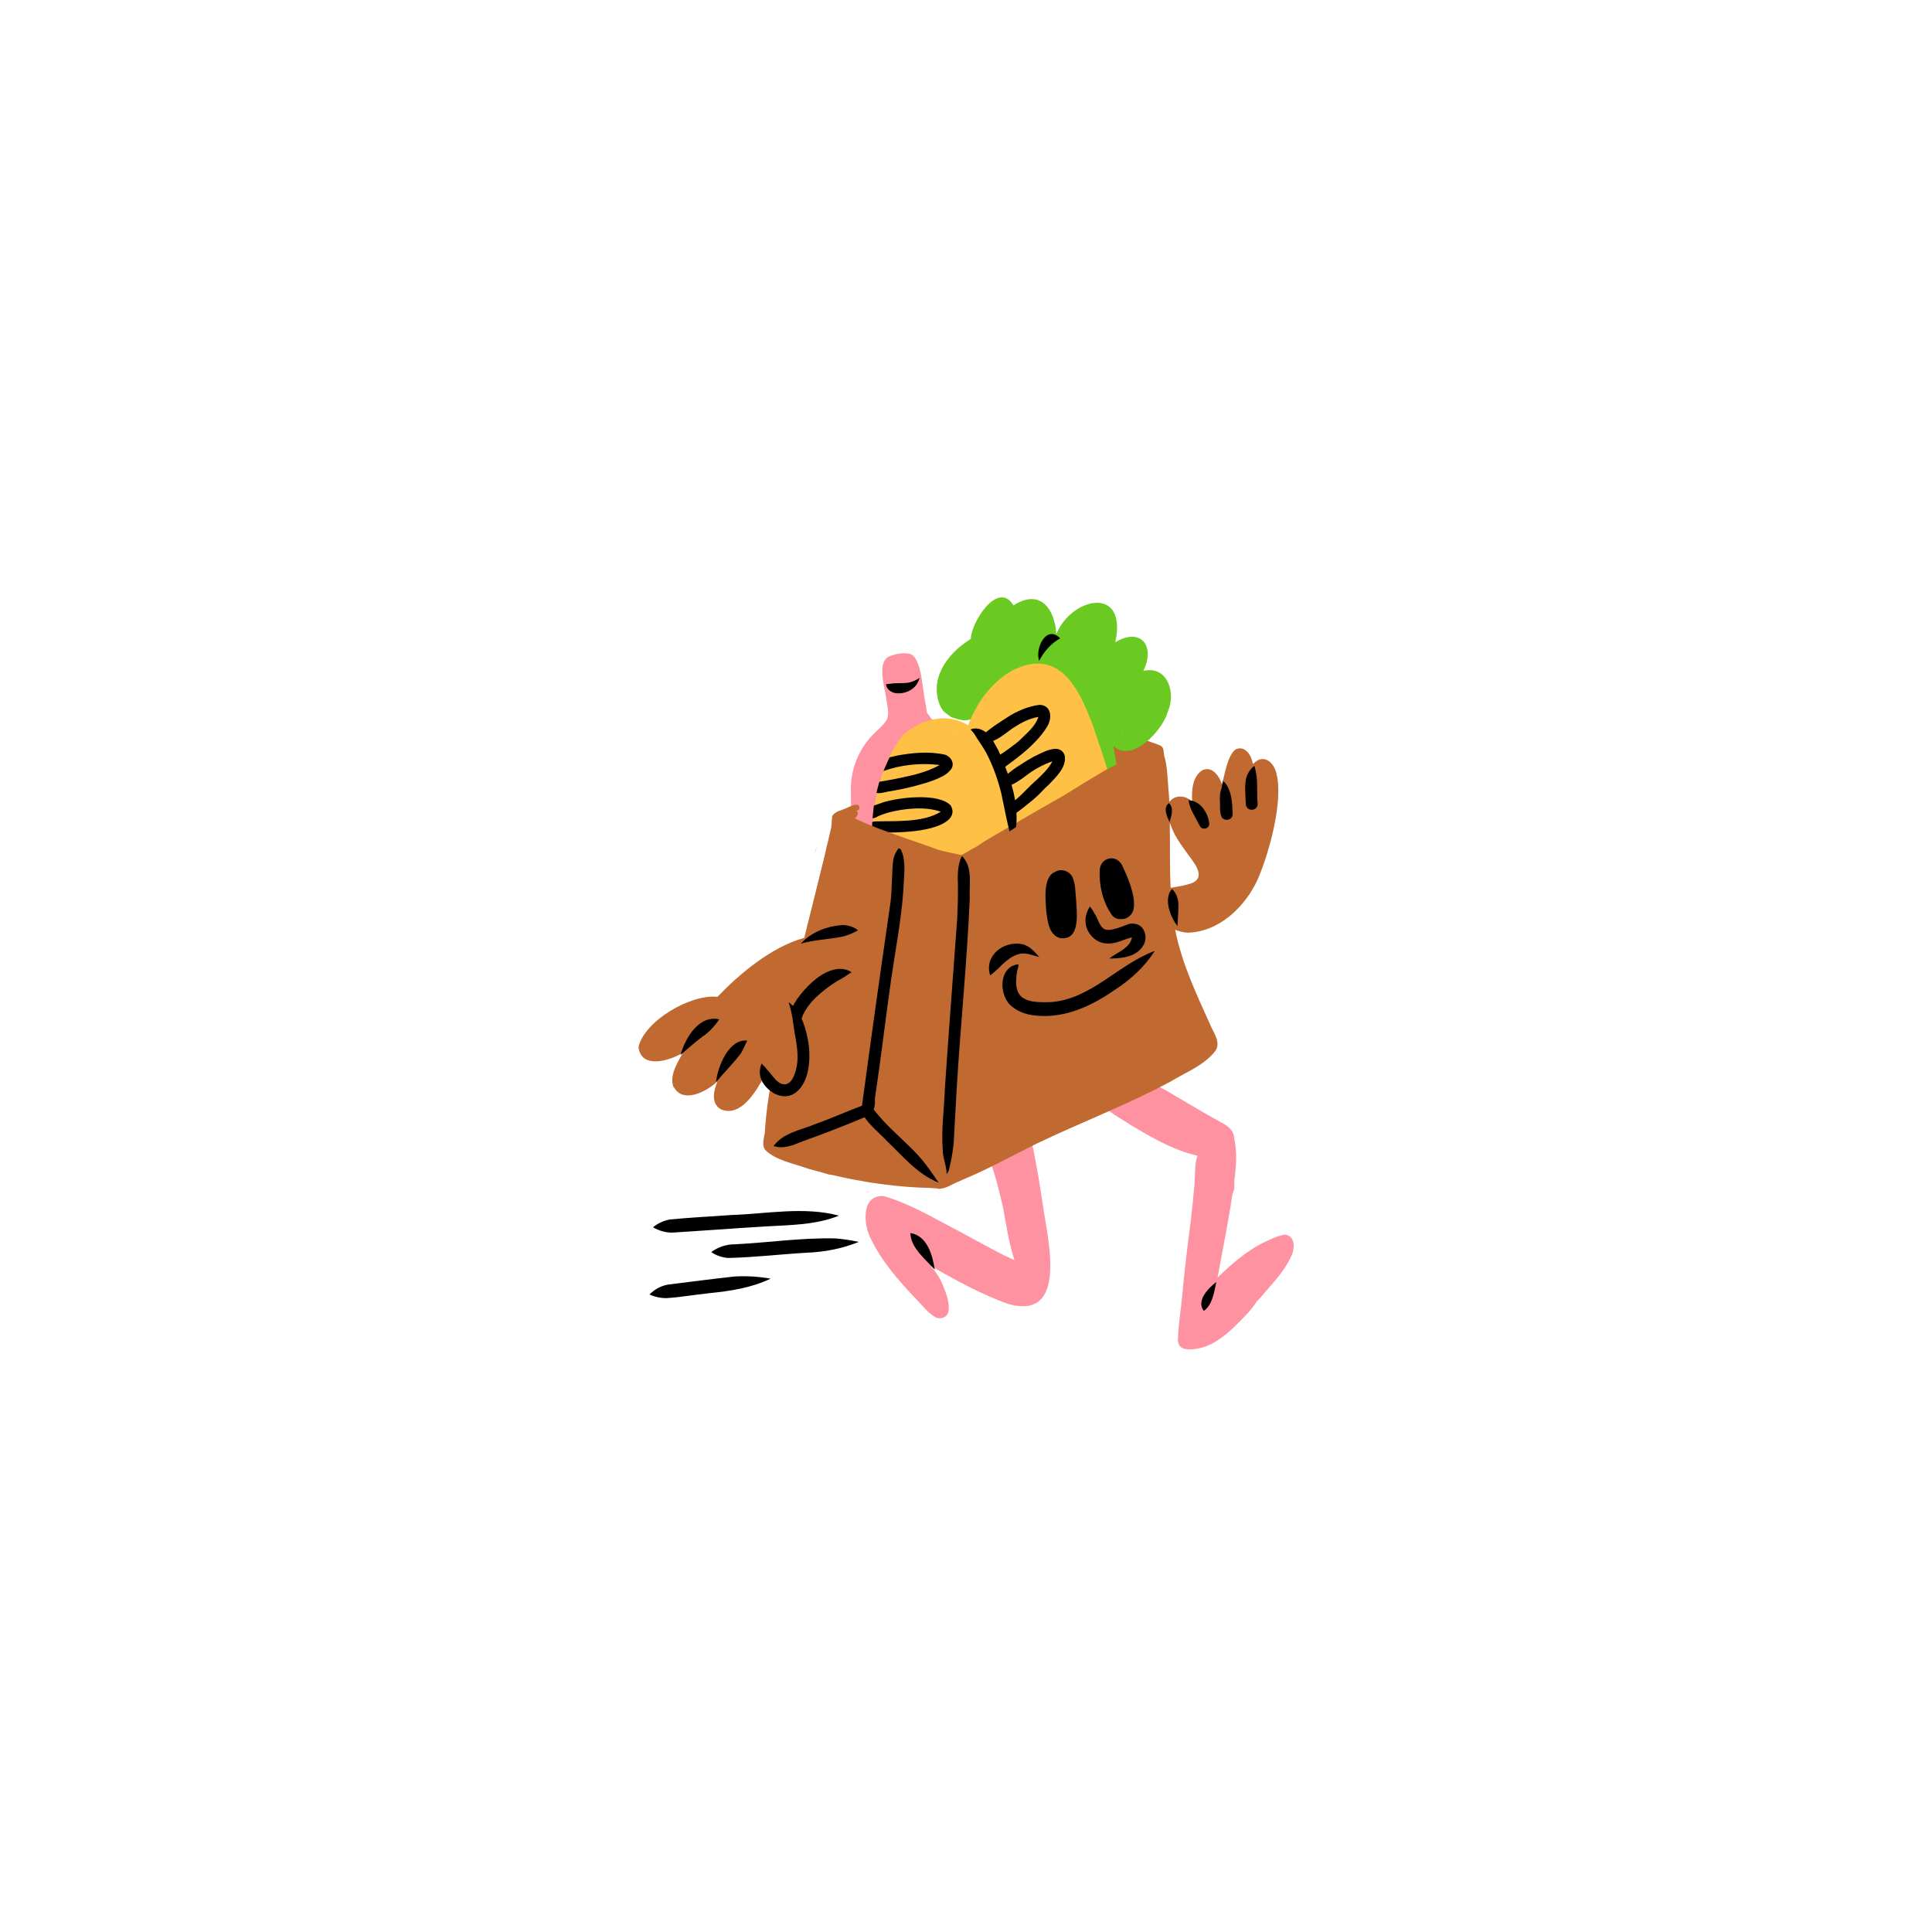 <svg xmlns="http://www.w3.org/2000/svg" xmlns:xlink="http://www.w3.org/1999/xlink" width="500" zoomAndPan="magnify" viewBox="0 0 375 375" height="500" preserveAspectRatio="xMidYMid meet" version="1.0"><defs><clipPath id="417810fa47"><path d="M 165 126 L 251.43 126 L 251.43 262 L 165 262 Z M 165 126 " clip-rule="nonzero"/></clipPath><clipPath id="a6d88e8e7c"><path d="M 123.93 142 L 249 142 L 249 232 L 123.93 232 Z M 123.93 142 " clip-rule="nonzero"/></clipPath></defs><path fill="#ffc145" d="M 213.047 151.262 C 209.891 155.66 204.801 158.129 200.148 160.656 C 197.625 161.969 195.102 163.289 192.625 164.699 C 190.504 165.836 188.18 168.137 185.621 167.031 C 184.793 167.398 183.883 167.57 182.973 167.57 C 182.512 167.57 182.051 167.527 181.602 167.445 C 179.195 167.008 176.961 165.652 175.555 163.645 C 174.266 165.699 170.82 165.242 170.141 162.91 C 169.094 159.75 169.633 156.363 170.785 153.328 C 172.203 149.723 174.023 145.863 177.398 143.703 C 181.027 141.363 185.242 140.992 188.352 144.406 C 188.895 141.613 189.586 138.73 191.254 136.398 C 193.984 132.598 198.996 129.254 203.797 130.898 C 209.168 132.988 211.457 139.008 213.117 144.07 C 213.809 146.426 214.613 149.07 213.047 151.262 Z M 213.047 151.262 " fill-opacity="1" fill-rule="nonzero"/><path fill="#6bca22" d="M 225.637 135.008 C 225.59 135.422 225.535 135.836 225.441 136.25 C 225.281 136.973 225.086 137.699 224.879 138.398 C 224.75 138.812 224.867 139.246 225.121 139.582 C 225.074 139.66 225.027 139.742 224.969 139.832 C 224.832 140.027 224.703 140.223 224.555 140.406 C 224.383 140.625 224.211 140.844 224.023 141.051 C 223.609 141.5 223.16 141.914 222.699 142.316 C 222.586 142.418 222.469 142.52 222.344 142.613 C 222.344 142.613 222.332 142.613 222.332 142.625 C 221.699 142.98 221.48 143.809 221.836 144.43 C 221.977 144.668 222.172 144.84 222.414 144.957 C 222.008 145.164 221.57 145.277 221.086 145.277 C 220.672 145.277 220.211 145.188 219.73 145.004 C 218.668 144.566 217.941 143.566 217.691 142.465 C 217.113 145.543 212.52 145.727 211.746 142.684 C 211.125 140.191 210.516 137.688 209.855 135.195 C 207.84 135.391 206.184 133.664 205.848 131.781 C 203.578 131.484 201.23 131.105 199.227 129.922 C 196.047 133.125 192.855 137.125 188.316 138.293 C 186.566 138.73 184.562 138.055 183.652 136.445 C 182.523 134.469 183.297 131.988 184.16 130.059 C 185.07 128.199 186.242 126.5 187.406 124.789 C 187.625 124.938 187.879 125.027 188.156 125.027 C 188.883 125.027 189.492 124.453 189.492 123.719 C 189.492 123.258 189.25 122.824 188.871 122.594 C 189.355 121.836 189.828 121.066 190.242 120.273 C 190.355 120.055 190.473 119.824 190.574 119.586 C 190.715 119.629 190.863 119.652 191 119.652 C 191.473 119.652 191.922 119.402 192.176 118.965 C 192.543 118.32 192.832 117.645 193.133 116.977 C 193.203 116.84 193.27 116.711 193.352 116.574 C 193.41 116.496 193.465 116.414 193.523 116.344 C 193.559 116.312 193.594 116.266 193.641 116.23 C 193.66 116.207 193.695 116.184 193.719 116.16 C 193.73 116.16 193.742 116.16 193.766 116.16 C 193.812 116.16 193.871 116.16 193.914 116.16 C 193.996 116.172 194.066 116.172 194.145 116.184 C 194.191 116.195 194.227 116.207 194.273 116.219 C 194.34 116.242 194.422 116.277 194.492 116.301 C 194.641 116.367 194.789 116.461 194.93 116.539 C 195.172 116.703 195.414 116.875 195.645 117.047 C 195.793 117.16 195.941 117.277 196.094 117.379 C 196.348 117.574 196.621 117.781 196.91 117.918 C 197.406 118.16 197.934 118.285 198.465 118.102 C 198.594 118.059 198.695 118.012 198.801 117.941 C 199.93 117.781 201.078 118.125 202 118.781 C 202.289 118.598 202.602 118.391 202.945 118.172 C 203.293 119.078 203.566 120.02 203.844 120.949 C 203.902 121.191 203.961 121.422 204.016 121.664 C 204.098 122.008 204.133 122.387 204.305 122.707 C 204.5 123.074 204.824 123.34 205.238 123.434 C 205.32 123.445 205.41 123.453 205.492 123.453 C 205.801 123.453 206.125 123.352 206.355 123.133 C 206.473 123.031 206.574 122.926 206.668 122.801 C 206.77 122.652 206.84 122.5 206.91 122.328 C 206.953 122.215 207 122.109 207.035 121.996 C 207.129 121.766 207.207 121.523 207.312 121.297 C 207.336 121.238 207.371 121.18 207.402 121.125 C 207.473 121.02 207.543 120.918 207.609 120.812 C 207.668 120.746 207.727 120.688 207.785 120.629 C 207.887 120.539 207.992 120.445 208.094 120.367 C 208.301 120.215 208.508 120.078 208.727 119.953 C 208.992 119.801 209.27 119.676 209.547 119.551 C 210.074 119.344 210.617 119.172 211.172 119.02 C 211.758 118.871 212.344 118.734 212.945 118.609 C 213.219 118.551 213.496 118.48 213.785 118.414 C 214.129 118.332 214.5 118.242 214.832 118.113 C 215.824 118.848 216.375 120.191 215.996 121.398 C 215.652 122.363 215.109 123.25 214.73 124.203 C 214.766 124.234 214.797 124.258 214.832 124.293 C 215.305 123.926 215.777 123.684 216.25 123.547 C 216.156 123.672 216.078 123.801 215.984 123.914 C 215.789 124.203 215.676 124.523 215.707 124.867 C 215.742 125.223 215.926 125.547 216.215 125.762 C 216.445 125.949 216.734 126.039 217.035 126.039 C 217.078 126.039 217.125 126.039 217.184 126.027 C 217.516 125.992 217.887 125.809 218.082 125.523 C 218.312 125.188 218.543 124.867 218.785 124.535 C 218.922 124.441 219.051 124.316 219.188 124.223 C 219.27 124.18 219.336 124.121 219.418 124.074 C 220.453 124.777 221.25 125.957 221.547 127.312 C 221.352 127.555 221.156 127.785 220.949 128.027 C 220.812 128.176 220.66 128.336 220.535 128.496 C 220.375 128.703 220.223 128.922 220.156 129.188 C 220.074 129.531 220.086 129.887 220.281 130.195 C 220.453 130.484 220.684 130.703 220.996 130.852 C 221.227 130.957 221.445 130.988 221.688 130.988 C 221.758 130.988 221.824 130.988 221.895 130.977 C 222.043 130.965 222.207 130.91 222.344 130.875 C 222.438 130.852 222.539 130.828 222.633 130.793 C 222.828 130.738 223.023 130.668 223.219 130.598 C 223.379 130.555 223.543 130.496 223.703 130.449 C 223.727 130.461 223.738 130.461 223.762 130.473 C 223.805 130.484 223.84 130.508 223.887 130.52 C 223.922 130.531 223.945 130.555 223.98 130.578 C 224.023 130.609 224.059 130.633 224.094 130.668 C 224.129 130.703 224.164 130.738 224.188 130.77 C 224.301 130.91 224.395 131.047 224.496 131.184 C 224.703 131.508 224.891 131.84 225.062 132.184 C 225.211 132.504 225.352 132.84 225.465 133.172 C 225.523 133.355 225.57 133.539 225.613 133.734 C 225.637 133.859 225.648 133.977 225.66 134.102 C 225.66 134.414 225.66 134.711 225.637 135.008 Z M 193.73 116.16 C 193.754 116.16 193.766 116.148 193.789 116.148 C 193.777 116.148 193.754 116.148 193.73 116.16 Z M 193.73 116.16 " fill-opacity="1" fill-rule="nonzero"/><g clip-path="url(#417810fa47)"><path fill="#ff92a1" d="M 168.137 163.484 C 167.387 163.484 166.652 163.219 166.074 162.609 C 164.969 161.449 165.094 159.832 165.176 158.293 C 165.176 158.152 165.176 158.004 165.176 157.867 C 165.176 156.547 165.176 155.227 165.176 153.914 C 164.945 149.438 166.684 145.117 169.98 142.074 C 172.293 139.844 172.801 139.535 172.109 136.238 C 171.926 133.941 170.039 128.738 172.504 127.453 C 173.746 126.902 175.691 126.523 176.973 127.062 C 179.035 128.43 179.023 134.285 179.758 137.055 C 179.746 137.09 179.734 137.113 179.723 137.145 C 179.805 137.559 179.875 137.961 179.934 138.375 C 180.07 138.57 180.23 138.754 180.402 138.926 C 180.461 139.098 180.566 139.27 180.703 139.41 C 180.715 139.422 180.727 139.434 180.738 139.441 C 180.863 139.594 180.98 139.73 181.105 139.867 C 181.164 140.027 181.258 140.18 181.371 140.293 C 181.051 140.223 180.703 140.18 180.348 140.168 C 180.195 140.156 180.035 140.133 179.875 140.121 C 179.219 143.141 175.691 144.934 173.711 147.184 C 171.961 149.195 171.605 151.984 171.395 154.547 C 171.305 156.523 171.246 158.5 171.293 160.473 C 171.363 162.242 169.75 163.484 168.137 163.484 Z M 249.309 239.645 C 247.754 239.922 246.324 240.68 244.91 241.355 C 241.672 243.023 238.953 245.469 236.328 247.961 C 237.238 243.078 238.203 238.199 238.988 233.293 C 239.047 232.836 239.113 232.375 239.184 231.914 C 239.32 231.523 239.449 231.125 239.586 230.723 C 239.586 230.215 239.586 229.699 239.574 229.195 C 239.945 226.438 240.152 223.668 239.562 220.945 C 239.449 218.742 237.281 218.074 235.66 217.098 C 232.41 215.297 229.254 213.344 226.039 211.48 C 225.66 211.309 225.27 211.113 224.879 210.898 C 224.809 210.93 224.738 210.977 224.684 211.012 C 224.531 210.941 224.395 210.887 224.242 210.828 C 224.152 210.621 224.035 210.426 223.91 210.242 C 223.738 210.332 223.555 210.426 223.379 210.52 C 223.367 210.52 223.355 210.527 223.344 210.527 C 222.273 211.07 221.215 211.609 220.133 212.125 C 220.039 212.172 219.938 212.219 219.844 212.262 C 219.75 212.309 219.648 212.355 219.555 212.402 C 219.477 212.438 219.406 212.469 219.324 212.516 C 219.258 212.551 219.188 212.586 219.117 212.609 C 219.062 212.641 218.992 212.664 218.934 212.699 C 218.852 212.734 218.773 212.781 218.691 212.816 C 218.633 212.836 218.578 212.871 218.52 212.895 C 218.461 212.918 218.414 212.941 218.359 212.965 C 217.758 213.215 217.16 213.492 216.551 213.723 C 216.02 213.918 215.488 214.125 214.949 214.285 C 214.832 214.445 214.754 214.617 214.672 214.789 C 214.973 215.008 215.27 215.227 215.559 215.457 C 215.445 215.504 215.34 215.547 215.227 215.582 C 216.652 216.707 218.289 217.547 219.797 218.559 C 223.195 220.578 226.664 222.578 230.43 223.785 C 230.488 223.816 230.543 223.852 230.602 223.887 C 230.637 223.875 230.672 223.875 230.707 223.863 C 231.27 224.035 231.848 224.195 232.422 224.336 C 231.859 225.988 231.984 227.871 231.871 229.605 C 231.66 232.168 231.398 234.707 231.098 237.258 C 230.43 242.23 229.844 247.203 229.395 252.199 C 229.141 254.668 228.746 257.137 228.656 259.621 C 228.496 260.562 228.898 261.605 229.91 261.824 C 234.875 262.48 238.621 258.586 241.766 255.324 C 242.582 254.496 243.297 253.578 243.941 252.613 C 244.586 251.957 245.195 251.27 245.773 250.559 C 247.605 248.457 249.516 246.344 250.645 243.781 C 251.371 242.367 251.43 239.738 249.309 239.645 Z M 200.859 224.633 C 200.723 223.852 200.586 223.047 200.355 222.277 C 200.008 222.461 199.664 222.648 199.316 222.844 C 198.164 221.406 195.645 221.164 194.457 222.832 C 193.812 223.613 193.801 224.543 193.871 225.496 C 193.754 225.543 193.641 225.598 193.535 225.645 C 193.18 225.793 192.82 225.941 192.453 226.082 C 192.578 226.598 192.742 227.09 192.926 227.574 C 193.641 229.906 194.203 232.262 194.746 234.637 C 195.332 237.992 195.863 241.367 196.91 244.609 C 196.336 244.309 195.746 244.043 195.16 243.793 C 192.141 242.289 189.215 240.609 186.242 239.027 C 181.465 236.578 176.777 233.672 171.594 232.18 C 167.031 231.742 167.562 237.98 169.148 240.668 C 171.121 244.734 174.113 248.191 177.18 251.477 C 178.492 252.707 180.438 255.414 182.086 255.875 C 185.863 256.035 183.516 250.547 182.66 248.652 C 182.121 247.582 181.43 246.594 180.633 245.711 C 185.543 248.488 190.516 251.293 195.852 253.141 C 196.863 253.418 197.75 253.543 198.535 253.543 C 206.746 253.543 203.223 239.656 202.418 233.879 C 201.934 230.777 201.484 227.688 200.859 224.633 Z M 200.859 224.633 " fill-opacity="1" fill-rule="nonzero"/></g><g clip-path="url(#a6d88e8e7c)"><path fill="#c06a31" d="M 158.609 164.289 C 158.426 164.793 158.242 165.297 158.047 165.793 C 158.195 165.273 158.379 164.77 158.609 164.289 Z M 168.23 231.41 C 168.414 231.422 168.598 231.445 168.781 231.457 C 168.609 231.434 168.426 231.398 168.25 231.363 C 168.25 231.375 168.242 231.387 168.23 231.41 Z M 234.805 183.055 C 234.805 183.055 234.797 183.055 234.805 183.055 C 234.797 183.043 234.797 183.055 234.785 183.055 C 234.797 183.055 234.797 183.055 234.805 183.055 Z M 244.113 170.707 C 241.672 176.027 236.637 180.883 230.512 181.035 C 229.68 180.977 228.875 180.781 228.102 180.48 C 229.371 186.949 232.227 192.98 234.934 198.961 C 235.59 200.547 237.043 202.34 235.879 204.016 C 233.699 206.809 230.141 208.141 227.168 209.953 C 218.797 214.445 209.742 217.879 201.207 221.98 C 196.508 224.301 191.898 226.875 187.062 228.895 C 186.992 228.918 186.934 228.941 186.867 228.977 C 186.59 229.102 186.312 229.227 186.035 229.355 C 184.84 229.812 183.504 230.789 182.211 230.746 C 182.016 230.711 181.832 230.688 181.637 230.641 C 181.59 230.641 181.543 230.641 181.5 230.641 C 181.27 230.641 181.027 230.629 180.773 230.594 C 174.184 230.445 167.652 229.527 161.262 228 C 161.238 228.023 161.215 228.035 161.191 228.055 C 160.707 227.906 160.223 227.77 159.75 227.633 C 159.715 227.621 159.672 227.609 159.637 227.598 C 158.691 227.355 157.746 227.102 156.812 226.828 C 154.176 225.863 150.422 225.207 148.484 223.141 C 147.691 221.934 148.543 220.465 148.496 219.145 C 148.691 216.18 149.098 213.25 149.625 210.344 C 149.129 209.863 148.727 209.289 148.473 208.691 C 146.906 211.562 143.914 216.938 139.961 215.34 C 137.91 214.191 138.523 211.645 139.27 209.875 C 137.188 211.895 132.531 214.297 130.781 210.977 C 130.734 210.977 130.68 210.965 130.633 210.965 C 130.645 210.906 130.668 210.84 130.68 210.781 C 130.633 210.691 130.598 210.598 130.562 210.496 C 130.16 208.289 131.555 206.176 132.566 204.305 C 130.066 205.898 124.422 207.613 123.93 203.211 C 125.16 198.055 134.109 192.922 139.258 193.484 C 143.312 189.246 149.637 183.801 156.109 182.031 C 156.559 180.16 157.02 178.289 157.504 176.426 C 158.266 173.406 159.016 170.375 159.75 167.344 C 160.133 166.012 160.352 164.551 160.742 163.195 C 160.754 163.137 160.766 163.094 160.777 163.035 C 160.961 162.219 161.145 161.395 161.352 160.578 C 161.41 160.016 161.445 159.453 161.48 158.891 C 161.5 158.648 161.5 158.395 161.664 158.188 C 162.273 157.488 163.266 157.281 164.094 156.938 C 164.762 156.625 165.43 156.281 166.18 156.191 C 167.02 156.121 167.043 157.34 166.215 157.352 C 166.215 157.352 166.215 157.359 166.203 157.359 C 166.938 157.879 166.223 158.672 165.695 159.027 C 165.637 159.094 165.578 159.164 165.512 159.211 C 166.191 159.484 166.883 159.738 167.57 159.98 C 167.746 160.039 167.859 160.188 167.918 160.348 C 168.184 160.473 168.438 160.602 168.691 160.727 C 168.953 160.84 169.219 160.957 169.484 161.07 C 171.406 161.727 173.309 162.609 175.094 163.219 C 175.602 163.414 176.129 163.598 176.672 163.77 C 177.488 163.988 178.309 164.184 179.137 164.355 C 179.148 164.344 179.172 164.344 179.184 164.332 C 179.414 164.23 179.656 164.32 179.887 164.391 C 180.449 164.551 181.016 164.688 181.578 164.84 C 181.867 164.906 182.156 164.977 182.441 165.047 C 182.879 165.137 183.316 165.242 183.758 165.355 C 184.711 165.574 185.68 165.781 186.637 165.977 C 186.891 165.828 187.133 165.688 187.383 165.539 C 188.098 165.125 188.824 164.711 189.551 164.32 C 192.336 162.414 195.391 160.852 198.27 159.105 C 203.164 156.246 208.141 153.523 212.992 150.609 C 212.992 150.586 213 150.562 213 150.539 C 213 150.504 213.012 150.457 213.012 150.422 C 213.012 150.402 213.023 150.379 213.023 150.344 C 213.035 150.297 213.035 150.25 213.047 150.207 C 213.047 150.184 213.059 150.148 213.059 150.125 C 213.059 150.078 213.07 150.031 213.07 149.988 C 213.07 149.965 213.07 149.93 213.082 149.906 C 213.082 149.848 213.094 149.781 213.094 149.723 C 213.105 149.344 213.047 148.965 212.969 148.598 C 212.887 148.219 212.793 147.852 212.715 147.473 C 212.598 146.863 212.508 146.254 212.449 145.645 C 212.449 145.543 212.449 145.438 212.449 145.336 C 212.461 145.266 212.473 145.199 212.484 145.129 C 213.141 143.98 214.109 143.027 215.27 142.406 C 215.512 142.59 215.766 142.738 216.031 142.879 C 216.664 143.199 217.344 143.43 218.035 143.602 C 218.141 143.625 218.242 143.648 218.348 143.672 C 218.461 143.441 218.727 143.281 219.051 143.371 C 219.359 143.477 219.684 143.566 220.004 143.66 C 220.039 143.496 220.145 143.359 220.305 143.289 C 220.637 143.141 221.41 143.406 222.066 143.637 C 222.148 143.625 222.238 143.637 222.32 143.66 C 223.23 143.98 224.141 144.266 225.027 144.637 C 225.523 144.797 225.855 145.219 225.844 145.75 C 225.891 146.07 225.938 146.391 225.973 146.715 C 226.652 148.77 226.629 151.906 226.883 154.203 C 226.918 154.629 226.938 155.062 226.961 155.488 C 226.984 155.512 227.008 155.535 227.043 155.559 C 227.055 155.57 227.055 155.57 227.066 155.57 C 228.047 154.215 230.281 154.34 231.41 155.648 C 231.258 153.5 231.41 150.598 233.516 149.426 C 235.406 148.746 236.66 150.688 237.18 152.227 C 237.766 150.238 238.191 146.793 239.816 145.461 C 241.66 144.613 242.895 146.574 243.156 148.172 C 243.203 148.195 243.25 148.219 243.297 148.242 C 245.184 146.176 247.316 147.918 247.777 150.25 C 249.113 155.57 246.324 165.609 244.113 170.707 Z M 227.055 159.691 C 227.125 163.898 227.02 168.113 227.215 172.316 C 228.668 172.086 230.117 171.879 231.488 171.352 C 234.277 170.043 231.375 167.008 230.305 165.438 C 229.438 164.254 228.586 163.059 227.906 161.762 C 227.617 161.094 227.309 160.406 227.055 159.691 Z M 227.055 159.691 " fill-opacity="1" fill-rule="nonzero"/></g><path fill="#000000" d="M 169.59 215.352 C 169.809 214.746 169.852 213.996 169.816 213.227 C 170.992 205.453 171.891 197.641 173.008 189.855 C 173.816 184.238 174.922 178.668 175.324 173.004 C 175.406 170.777 175.773 168.48 175.336 166.285 C 175.176 165.633 174.945 164.977 174.609 164.391 C 174.023 165.09 173.586 165.93 173.391 166.812 C 173.031 169.676 173.203 172.602 172.801 175.473 C 170.902 188.512 169.07 201.57 167.309 214.617 C 164.324 215.73 161.273 217.121 158.254 218.18 C 155.441 219.352 152.055 219.855 150.145 222.441 C 152.055 223.094 153.969 222.277 155.719 221.555 C 159.797 220.098 163.828 218.535 167.824 216.859 C 168.91 218.559 171.062 220.246 172.215 221.543 C 175.301 224.473 178.113 227.941 182.188 229.551 C 180.922 227.723 179.68 225.828 178.156 224.188 C 175.359 221.188 172.066 218.613 169.59 215.352 Z M 186.703 166.137 C 185.816 167.941 185.863 169.961 185.934 171.914 C 185.957 174.004 185.898 176.082 185.805 178.16 C 185.012 189.152 184.148 200.133 183.41 211.137 C 183.262 215.227 182.66 219.34 182.996 223.418 C 183.043 224.934 183.758 226.391 183.734 227.883 C 184.309 227.297 184.297 226.355 184.527 225.598 C 184.793 224.348 185 223.07 185.113 221.785 C 185.301 218.316 185.484 214.836 185.691 211.367 C 186.418 199.043 187.707 186.754 188.227 174.43 C 188.086 171.66 188.895 168.32 186.703 166.137 Z M 214.832 183.125 C 216.562 183.273 218.07 182.32 219.707 181.941 C 219.383 184.055 216.793 184.836 215.305 186.055 C 217.645 186.031 220.488 185.801 221.859 183.605 C 222.816 182.184 222.332 179.863 220.57 179.367 C 220.086 179.23 219.613 179.242 219.152 179.332 C 218.762 179.484 218.371 179.621 217.977 179.77 C 217.941 179.781 217.898 179.793 217.863 179.816 C 217.746 179.863 217.633 179.895 217.516 179.941 C 217.484 179.953 217.449 179.965 217.414 179.977 C 217.332 180 217.254 180.035 217.172 180.059 C 217.125 180.07 217.078 180.09 217.035 180.102 C 216.965 180.125 216.895 180.148 216.824 180.16 C 216.781 180.172 216.723 180.184 216.676 180.207 C 216.574 180.23 216.48 180.254 216.375 180.277 C 216.387 180.277 216.387 180.277 216.398 180.285 C 215.777 180.48 215.145 180.574 214.5 180.414 C 213.395 179.906 213.188 178.473 212.562 177.52 C 212.266 176.969 211.941 176.418 211.551 175.945 C 211.043 176.762 210.699 177.691 210.688 178.656 C 210.652 180.871 212.531 183.078 214.832 183.125 Z M 203.961 194.508 C 198.996 194.691 196.449 193.988 197.43 188.441 C 197.855 186.973 197.957 186.938 196.402 187.523 C 193.973 188.957 194.18 192.691 195.746 194.715 C 197.059 196.219 199.043 196.941 200.988 197.113 C 206.527 197.734 211.816 195.309 216.25 192.219 C 219.371 190.223 222.148 187.707 224.141 184.57 C 217.055 187.18 211.816 193.934 203.961 194.508 Z M 201.727 185.754 C 200.805 184.742 199.824 183.57 198.418 183.262 C 194.824 182.539 190.977 185.488 192.188 189.316 C 194.043 188.027 195.285 185.949 197.543 185.262 C 198.938 184.707 200.367 185.469 201.727 185.754 Z M 208.773 170.02 C 208.762 169.996 208.762 169.984 208.75 169.961 C 208.75 169.984 208.75 169.996 208.75 170.02 C 208.762 170.02 208.773 170.02 208.773 170.02 Z M 205.734 182.078 C 209.801 182.652 209.004 177.117 208.867 174.555 C 208.707 173.164 208.773 171.707 208.223 170.398 C 207.691 169.055 205.953 168.457 204.742 169.273 C 202.426 170.191 202.934 174.66 203.062 176.703 C 203.316 178.656 203.512 181.414 205.734 182.078 Z M 217.68 178.391 C 218.957 178.438 219.992 177.348 220.086 176.117 C 220.352 173.613 218.887 170.25 217.816 167.984 C 216.676 165.711 213.602 166.379 213.449 168.895 C 213.312 171.879 214.039 175.004 215.742 177.496 C 216.145 178.16 216.93 178.473 217.68 178.391 Z M 148.406 238.062 C 153.277 237.762 158.254 237.809 162.848 235.957 C 156.02 234.145 148.91 235.602 141.965 235.832 C 137.969 236.133 133.949 236.305 129.965 236.707 C 128.789 236.945 127.66 237.453 126.75 238.211 C 127.844 238.863 129.113 239.23 130.391 239.254 C 136.379 238.887 142.391 238.418 148.406 238.062 Z M 142.633 241.52 C 140.988 241.508 139.375 242.047 138.051 243.035 C 138.984 243.676 140.113 244.055 141.254 244.172 C 146.391 244.066 151.516 243.438 156.652 243.148 C 160.086 243.012 163.496 242.355 166.684 241.059 C 165.164 240.715 163.598 240.484 162.043 240.371 C 155.57 240.23 149.098 241.195 142.633 241.52 Z M 142.59 247.766 C 138.246 248.238 133.902 248.812 129.57 249.352 C 128.246 249.605 127.004 250.293 126.07 251.258 C 127.086 251.73 128.203 251.969 129.309 251.969 C 132.105 251.797 134.883 251.293 137.668 251.004 C 141.746 250.59 145.848 249.984 149.578 248.18 C 147.289 247.789 144.926 247.629 142.59 247.766 Z M 142.59 247.766 " fill-opacity="1" fill-rule="nonzero"/><path fill="#6bca22" d="M 188.25 143.039 C 188.25 143.051 188.258 143.051 188.258 143.062 C 188.25 143.051 188.25 143.039 188.25 143.039 C 188.238 143.039 188.25 143.039 188.25 143.039 Z M 226.688 138.098 C 225.754 141.637 219.773 148.266 216.09 144.773 C 216.309 146.082 216.551 147.402 216.793 148.723 C 215.973 149.172 215.156 149.633 214.348 150.09 C 214.129 148.633 213.891 147.172 213.578 145.738 C 213.141 143.395 212.75 141.039 212.047 138.766 C 211.988 138.824 211.93 138.879 211.852 138.926 C 211.469 139.191 210.953 139.18 210.559 138.914 C 209.754 138.363 209.387 137.363 208.957 136.527 C 208.418 135.355 207.922 134.102 208.082 132.781 C 207.023 131.059 209.086 129.852 209.961 131.301 C 210.215 131.852 210.445 132.414 210.676 132.977 C 211.238 133.527 211.609 134.309 211.871 135.148 C 213.023 134.734 213.934 136.203 214.34 137.285 C 214.984 138.133 215.605 138.996 216.145 139.914 C 216.699 140.797 217.16 141.73 217.723 142.602 C 218.117 143.395 218.922 143.086 219.531 142.738 C 221.34 141.832 222.77 140.305 223.656 138.488 C 224.441 136.801 225.477 134.078 223.609 132.758 C 221.824 132.586 220.145 133.551 218.496 134.113 C 217.195 134.688 216.02 132.941 217.043 131.965 C 218.484 130.438 220.754 128.566 219.992 126.211 C 217.863 126.543 215.906 127.91 214.234 129.23 C 213.578 130.059 212.484 131.195 211.445 130.188 C 210.641 129.395 211.25 128.371 211.953 127.773 C 212.449 127.062 212.957 126.348 213.336 125.559 C 214.098 124.18 215.227 119.734 212.828 119.586 C 210.293 119.918 208.223 122.133 207.371 124.453 C 206.758 125.992 207.141 127.637 207.172 129.23 C 207.207 129.934 207.23 130.633 207.184 131.324 C 206.793 131.172 206.414 130.957 206.078 130.691 C 206.25 131.805 206.391 132.918 206.562 134.035 C 206.125 133.391 205.688 132.758 205.238 132.125 C 204.973 131.734 204.719 131.355 204.465 130.965 C 204.305 130.715 204.098 130.508 203.832 130.383 C 203.707 129.277 203.602 128.176 203.406 127.098 C 203.324 126.637 203.246 126.176 203.141 125.719 C 203.141 125.719 203.141 125.707 203.141 125.707 C 203.039 125.258 202.934 124.809 202.855 124.363 C 202.301 122.605 202.438 120.031 200.629 119.043 C 199.273 118.664 197.441 119.836 197.188 121.203 C 196.992 122.789 194.527 122.629 194.551 121.02 C 194.617 120.238 194.617 119.469 194.363 118.711 C 193.074 119.605 192.152 120.973 191.578 122.422 C 194.121 121.191 196.598 123.629 195.332 126.176 C 194.227 128.648 189.652 130.633 188.676 127.062 C 186.68 128.625 184.711 130.727 184.527 133.355 C 184.445 134.793 184.676 136.848 186.406 137.125 C 187.938 137.25 189.48 137.297 190.977 137.664 C 190.16 139.02 188.605 139.832 187.027 139.824 C 186.82 139.789 186.625 139.754 186.418 139.719 C 185.934 139.617 185.461 139.477 184.988 139.328 C 184.852 139.27 184.699 139.215 184.562 139.156 C 184.078 138.801 183.594 138.434 183.121 138.043 C 181.785 136.285 181.508 133.551 182.168 131.402 C 183.145 128.234 185.68 125.73 188.434 123.996 C 188.5 120.789 193.707 112.52 196.715 117.504 C 202.047 114.094 204.766 118.414 205.031 123.074 C 207.98 115.875 218.887 113.566 216.48 124.66 C 221.547 121.664 224.277 125.488 221.918 130.219 C 226.676 129.117 228.277 134.527 226.688 138.098 Z M 191.07 125.547 C 191.105 125.832 191.164 126.109 191.254 126.383 C 191.957 126.039 192.855 125.59 193.027 124.754 C 192.348 124.867 191.703 125.258 191.07 125.547 Z M 191.07 125.547 " fill-opacity="1" fill-rule="nonzero"/><path fill="#ffc145" d="M 215.051 149.828 C 214.211 146.758 213.082 143.738 212.125 140.777 C 210.098 135.664 207.266 128.164 200.551 128.844 C 196.023 129.395 192.348 132.793 190 136.516 C 189.297 137.801 188.352 139.281 187.926 140.797 C 187.465 140.5 186.969 140.246 186.441 140.027 C 182.672 138.559 178.48 139.926 175.484 142.465 C 175.211 142.773 174.957 143.098 174.703 143.43 C 174.312 143.969 173.941 144.52 173.609 145.094 C 173.609 145.105 173.598 145.105 173.598 145.117 C 173.598 145.105 173.609 145.105 173.609 145.094 C 173.332 145.602 173.055 146.105 172.777 146.598 C 172.766 146.633 172.742 146.668 172.723 146.703 C 172.594 146.945 172.492 147.195 172.375 147.449 C 172.227 147.781 172.066 148.105 171.914 148.438 C 171.73 148.906 171.559 149.391 171.375 149.859 C 171.211 150.285 171.086 150.711 170.957 151.148 C 170.832 151.582 170.684 152.008 170.578 152.445 C 170.453 152.961 170.324 153.469 170.211 153.984 C 170.152 154.293 170.094 154.605 170.039 154.914 C 169.98 155.215 169.91 155.5 169.875 155.801 C 169.797 156.395 169.703 156.992 169.633 157.59 C 169.508 158.75 169.379 159.91 169.266 161.07 C 169.348 161.094 169.414 161.129 169.496 161.152 C 169.738 161.23 169.98 161.324 170.211 161.402 C 170.324 161.438 170.43 161.473 170.543 161.508 C 171.039 161.656 171.547 161.816 172.043 161.969 C 173.918 161.395 175.637 160.359 177.488 159.691 C 180.129 158.832 182.926 158.234 185.715 158.305 C 184.516 160.117 182.074 160.887 180.184 161.852 C 179.113 162.312 178.078 162.805 177.039 163.355 C 178.332 163.703 179.621 164.047 180.898 164.426 C 181.602 164.148 182.293 163.828 182.961 163.473 C 184.816 162.484 186.98 161.508 188.051 159.613 C 188.617 158.453 188.5 156.773 187.246 156.121 C 185.172 155.074 182.582 155.949 180.383 156.191 C 178.309 156.707 175.301 157.395 173.043 158.703 C 173.148 158.051 173.25 157.383 173.379 156.73 C 173.379 156.73 173.379 156.719 173.391 156.707 C 175.418 156.328 177.398 155.672 179.297 154.824 C 181.301 153.938 183.594 153.09 184.906 151.262 C 186.52 147.715 183.055 146.934 180.277 147.598 C 178.043 147.93 175.785 148.461 173.641 149.273 C 174.254 147.988 175.012 146.77 175.969 145.703 C 178.227 143.141 181.926 141.223 185.344 142.441 C 186.383 142.867 187.234 143.52 187.938 144.312 C 187.938 144.43 187.996 144.496 188.098 144.508 C 188.812 145.359 189.387 146.359 189.871 147.414 C 189.859 147.426 189.848 147.438 189.828 147.449 C 189.848 147.449 189.859 147.449 189.883 147.449 C 190.562 148.93 191.07 150.527 191.59 151.953 C 192.555 155.051 193.211 158.246 194.25 161.324 C 194.582 161.164 194.906 160.992 195.238 160.828 C 195.598 160.633 195.953 160.449 196.301 160.254 C 196.16 158.879 195.887 157.523 195.551 156.168 C 197.738 155.961 199.883 155.34 201.77 154.203 C 203.293 153.191 205.043 152.102 205.617 150.273 C 206.539 147.082 203.324 146.781 201.035 147.473 C 198.66 148.094 195.633 148.828 193.949 150.723 C 193.879 150.516 193.824 150.297 193.754 150.09 C 193.41 149.137 193.051 148.137 192.625 147.148 C 195.344 146.68 197.945 145.602 200.02 143.727 C 201.355 142.672 202.473 140.766 201.332 139.168 C 199.375 137.102 193.086 139.559 190.887 140.707 C 190.84 140.73 190.793 140.754 190.758 140.777 C 192.5 136.652 195.688 132.668 200.18 131.551 C 201.621 131.277 202.832 131.551 203.879 132.195 C 203.844 132.207 203.809 132.23 203.773 132.242 C 203.637 132.32 203.199 132.781 203.535 132.734 C 204.27 132.863 204.398 133.805 204.754 134.355 C 205.25 135.16 205.664 135.984 206.043 136.836 C 206.102 137.273 206.207 137.699 206.344 138.121 C 206.758 139.02 207.172 139.914 207.609 140.809 C 208.188 142.176 208.879 143.496 209.57 144.809 C 210.043 145.773 210.523 146.727 210.996 147.691 C 211.055 147.094 211.09 146.496 211.09 145.898 C 211.633 147.68 212.102 149.48 212.574 151.273 C 213.406 150.793 214.223 150.309 215.051 149.828 Z M 171.109 160.199 C 171.121 160.211 171.121 160.211 171.133 160.223 C 171.121 160.234 171.109 160.242 171.109 160.254 C 171.109 160.234 171.109 160.211 171.109 160.199 Z M 182.535 150.031 C 180.543 151.758 177.926 152.445 175.555 153.469 C 175.082 153.676 174.609 153.891 174.148 154.109 C 174.473 153.641 174.402 152.973 173.953 152.582 C 173.781 152.434 173.562 152.344 173.344 152.32 C 176.246 151.043 179.32 150.16 182.535 150.031 Z M 202.945 149.816 C 201.945 151.172 200.32 151.906 198.984 152.871 C 197.773 153.73 196.566 154.512 195.344 155.328 C 195.09 154.41 194.824 153.5 194.539 152.594 C 197.371 151.777 199.918 150.031 202.945 149.816 Z M 192.543 142.832 C 194.551 141.797 196.75 141.246 198.996 141.016 C 197.004 143.016 194.434 144.312 192.039 145.852 C 191.668 145.105 191.254 144.371 190.793 143.691 C 191.395 143.453 191.98 143.152 192.543 142.832 Z M 173.633 145.059 C 173.641 145.035 173.664 145.004 173.676 144.98 C 173.676 144.992 173.664 144.992 173.664 145.004 C 173.664 145.004 173.664 145.016 173.652 145.016 C 173.652 145.023 173.641 145.023 173.641 145.035 C 173.641 145.035 173.633 145.047 173.633 145.059 Z M 173.664 144.992 C 173.664 144.98 173.676 144.98 173.676 144.98 C 173.676 144.98 173.664 144.992 173.664 144.992 Z M 173.664 144.992 " fill-opacity="1" fill-rule="nonzero"/><path fill="#000000" d="M 228.727 176.129 C 228.715 177.336 228.609 178.543 228.539 179.746 C 227.18 178.023 225.766 174.418 227.48 172.57 C 228.496 173.465 228.793 174.832 228.727 176.129 Z M 226.895 155.891 C 225.707 156.742 226.48 158.488 227.008 159.52 C 227.367 158.418 227.918 156.809 226.895 155.891 Z M 234.715 159.832 C 234.461 157.707 233 155.43 230.672 155.316 C 230.992 157.164 232.066 158.715 232.906 160.348 C 233.367 161.242 234.805 160.828 234.715 159.832 Z M 237.559 151.941 C 237.5 151.789 237.445 151.629 237.387 151.48 C 237.281 151.973 237.191 152.469 237.109 152.961 C 236.777 153.926 236.695 154.949 236.812 155.961 C 236.801 156.766 236.754 157.625 237.043 158.395 C 237.434 159.531 239.219 159.277 239.254 158.074 C 239.184 155.902 239.137 153.523 237.652 151.777 C 237.617 151.836 237.594 151.895 237.559 151.941 Z M 244.113 155.961 C 243.906 154.168 244.137 152.363 243.895 150.598 C 243.793 149.941 243.664 149.285 243.492 148.656 C 242.629 149.254 242.086 150.207 241.844 151.203 C 241.547 152.824 241.754 154.5 241.82 156.133 C 241.973 157.637 244.195 157.465 244.113 155.961 Z M 155.441 183.16 C 158.125 182.379 160.961 182.355 163.691 181.758 C 164.691 181.492 165.66 181.09 166.535 180.562 C 165.684 179.895 164.602 179.551 163.52 179.551 C 160.547 179.758 157.457 180.906 155.441 183.16 Z M 165.324 188.742 C 165.258 188.684 163.703 189.762 163.527 189.855 C 161.973 190.66 160.684 191.602 159.336 192.715 C 158.012 193.852 156.789 195.148 155.996 196.711 C 155.824 197.035 155.695 197.379 155.594 197.723 C 155.695 197.93 155.789 198.137 155.859 198.332 C 156.941 201.25 157.426 204.488 156.871 207.566 C 156.273 210.988 153.852 214.148 150.145 212.172 C 148.785 211.332 147.562 209.965 147.484 208.312 C 147.449 207.668 147.574 207.027 147.828 206.441 C 148.223 206.809 148.578 207.234 148.922 207.633 C 149.672 208.414 150.227 209.402 151.102 210.047 C 152.656 211.148 153.762 209.934 154.246 208.449 C 155.199 205.91 154.742 203.18 154.258 200.594 C 153.945 198.562 153.738 196.504 153.07 194.551 C 153.348 194.715 153.633 194.953 153.91 195.254 C 154.016 195.035 154.152 194.828 154.246 194.656 C 154.566 194.105 154.949 193.566 155.352 193.07 C 157 190.992 159.543 188.578 162.285 188.121 C 163.32 187.949 164.438 188.109 165.324 188.742 Z M 138.984 210.035 C 140.516 208.199 142.254 206.508 143.695 204.602 C 144.27 203.785 144.57 202.867 145.031 201.984 C 141.426 201.582 139.27 207.117 138.984 210.035 Z M 132.094 204.762 C 133.465 203.59 134.801 202.363 136.254 201.281 C 137.613 200.398 138.695 199.191 139.605 197.859 C 135.688 196.918 132.957 201.547 132.094 204.762 Z M 206.656 146.621 C 207.059 148.906 205.055 150.723 203.625 152.25 C 203.371 152.504 203.105 152.742 202.832 152.984 C 201.887 153.996 200.906 154.973 199.801 155.82 C 198.984 156.5 198.145 157.145 197.289 157.773 C 197.395 159.738 197.199 161.703 196.586 163.621 C 195.586 160.461 195.043 157.188 194.34 153.961 C 193.652 151.215 192.707 148.527 191.371 146.023 C 190.668 144.762 189.793 143.613 189.055 142.359 C 188.848 142.086 188.605 141.832 188.375 141.59 C 189.387 141.145 190.527 141.488 191.359 142.141 C 191.426 142.086 191.484 142.039 191.543 141.992 C 192.523 141.199 193.559 140.488 194.617 139.812 C 194.812 139.684 195.008 139.559 195.207 139.434 C 197.254 138.031 199.824 136.984 201.84 136.812 C 204.098 136.918 204.246 139.387 203.293 140.961 C 202.668 142.027 201.828 143.086 200.871 144.039 C 200.871 144.039 200.871 144.039 200.859 144.051 C 199.996 144.969 199.043 145.797 198.062 146.586 C 197.336 147.172 196.609 147.723 195.852 148.277 C 195.633 148.402 195.379 148.645 195.113 148.84 C 195.285 149.285 195.457 149.746 195.621 150.195 C 195.711 150.125 195.793 150.043 195.887 149.977 C 196.609 149.391 197.383 148.84 198.199 148.367 C 198.996 147.805 199.859 147.324 200.652 146.875 C 202.324 146.094 205.711 144.016 206.656 146.621 Z M 204.27 147.781 C 202.762 148.277 201.344 149.035 200.031 149.906 C 198.844 150.781 197.684 151.723 196.348 152.332 C 196.633 153.316 196.863 154.316 197.035 155.328 C 198.488 154.145 199.711 152.664 201.137 151.445 C 202.301 150.355 203.512 149.219 204.27 147.781 Z M 201.551 139.156 C 199.742 139.441 198.098 140.34 196.586 141.328 C 195.344 142.211 194.168 143.223 192.762 143.82 C 193.133 144.43 193.453 145.07 193.789 145.68 C 193.914 145.945 194.031 146.207 194.145 146.473 C 195.207 145.805 196.219 145.047 197.211 144.277 C 197.359 144.152 197.52 144.027 197.672 143.91 C 199.109 142.465 200.895 141.145 201.551 139.156 Z M 205.781 123.902 C 203.086 121.156 200.859 125.855 201.691 128.266 C 202.656 126.465 203.961 124.914 205.781 123.902 Z M 173.906 134.562 C 175.438 134.723 177.109 134.09 177.961 132.781 C 178.203 132.402 178.387 131.988 178.492 131.562 C 177.789 132.047 176.984 132.414 176.129 132.539 C 174.969 132.656 173.793 132.516 172.629 132.746 C 172.41 132.758 172.191 132.77 171.973 132.805 C 172.008 133.082 172.098 133.344 172.25 133.574 C 172.605 134.125 173.262 134.457 173.906 134.562 Z M 233.645 254.449 C 233.645 254.449 233.656 254.449 233.645 254.449 C 235.336 253.324 235.695 250.695 236.086 248.836 C 234.531 250.027 232.145 252.43 233.645 254.449 Z M 176.707 239.336 C 176.742 242.172 179.645 244.445 181.43 246.434 C 181.027 243.652 179.965 239.828 176.707 239.336 Z M 183.434 146.484 C 180.371 145.797 177.121 146.105 174.059 146.668 C 173.711 146.758 173.215 146.863 172.676 146.988 C 172.652 147.047 172.629 147.094 172.594 147.148 C 172.469 147.414 172.328 147.68 172.215 147.953 C 172.055 148.32 171.891 148.688 171.73 149.059 C 171.648 149.254 171.57 149.457 171.488 149.652 C 174.945 148.414 178.746 148.047 182.387 148.484 C 179.691 150.031 176.547 150.609 173.527 151.238 C 172.582 151.422 171.637 151.582 170.684 151.746 C 170.672 151.777 170.66 151.812 170.648 151.848 C 170.496 152.398 170.359 152.949 170.211 153.492 C 170.176 153.629 170.152 153.754 170.117 153.891 C 170.258 153.938 170.418 153.949 170.59 153.949 C 171.375 153.949 172.375 153.582 173.055 153.535 C 175.047 153.18 177.027 152.766 178.965 152.18 C 179.711 151.984 180.438 151.746 181.164 151.469 C 182.305 150.996 183.535 150.562 184.355 149.598 C 185.484 148.504 184.77 146.945 183.434 146.484 Z M 171.328 155.766 C 170.902 155.949 170.223 156.121 169.621 156.375 C 169.598 156.547 169.578 156.707 169.555 156.879 C 169.484 157.535 169.414 158.176 169.359 158.832 C 169.785 158.809 170.234 158.555 170.672 158.324 C 171.27 158.086 171.879 157.867 172.504 157.695 C 175.578 156.914 179.574 156.477 182.605 157.555 C 179.195 159.691 173.871 159.324 169.934 159.43 C 169.668 159.418 169.461 159.484 169.289 159.59 C 169.289 159.59 169.289 159.602 169.289 159.602 C 169.289 160.223 169.289 160.828 169.301 161.449 C 169.449 161.543 169.621 161.598 169.84 161.609 C 170.152 161.609 170.477 161.609 170.785 161.609 C 173.84 161.598 176.926 161.566 179.922 160.922 C 182.004 160.496 186.105 159.129 184.527 156.34 C 182.18 153.836 174.379 154.766 171.328 155.766 Z M 171.328 155.766 " fill-opacity="1" fill-rule="nonzero"/><path fill="#c06a31" d="M 222.32 146.852 C 217.805 151.582 211.527 153.973 206.148 157.555 C 205.883 157.719 205.617 157.879 205.352 158.039 C 204.258 158.832 203.164 159.648 202.082 160.449 C 200.344 161.785 198.684 163.301 196.543 163.941 C 196.543 163.863 196.555 163.793 196.566 163.723 C 194.699 164.953 192.797 166.367 190.449 166.273 C 191.164 164.207 193.168 163.184 194.895 162.059 C 197.43 160.383 199.961 158.703 202.543 157.098 C 203.016 156.797 203.477 156.512 203.949 156.211 C 206.77 154.168 209.73 152.344 212.738 150.574 C 214.602 149.414 216.539 148.32 218.645 147.668 C 219.406 147.426 220.188 147.23 220.973 147.16 C 220.973 147.16 220.961 147.172 220.961 147.172 C 221.41 147.047 221.859 146.945 222.32 146.852 Z M 185.344 166.195 C 178.805 163.484 171.855 161.727 165.488 158.648 C 164.105 157.293 162.355 158.945 163.703 160.211 C 164.75 160.992 165.984 161.484 167.18 161.977 C 172.918 164.23 178.793 166.078 184.516 168.352 C 185.945 168.848 186.738 166.77 185.344 166.195 Z M 185.344 166.195 " fill-opacity="1" fill-rule="nonzero"/></svg>